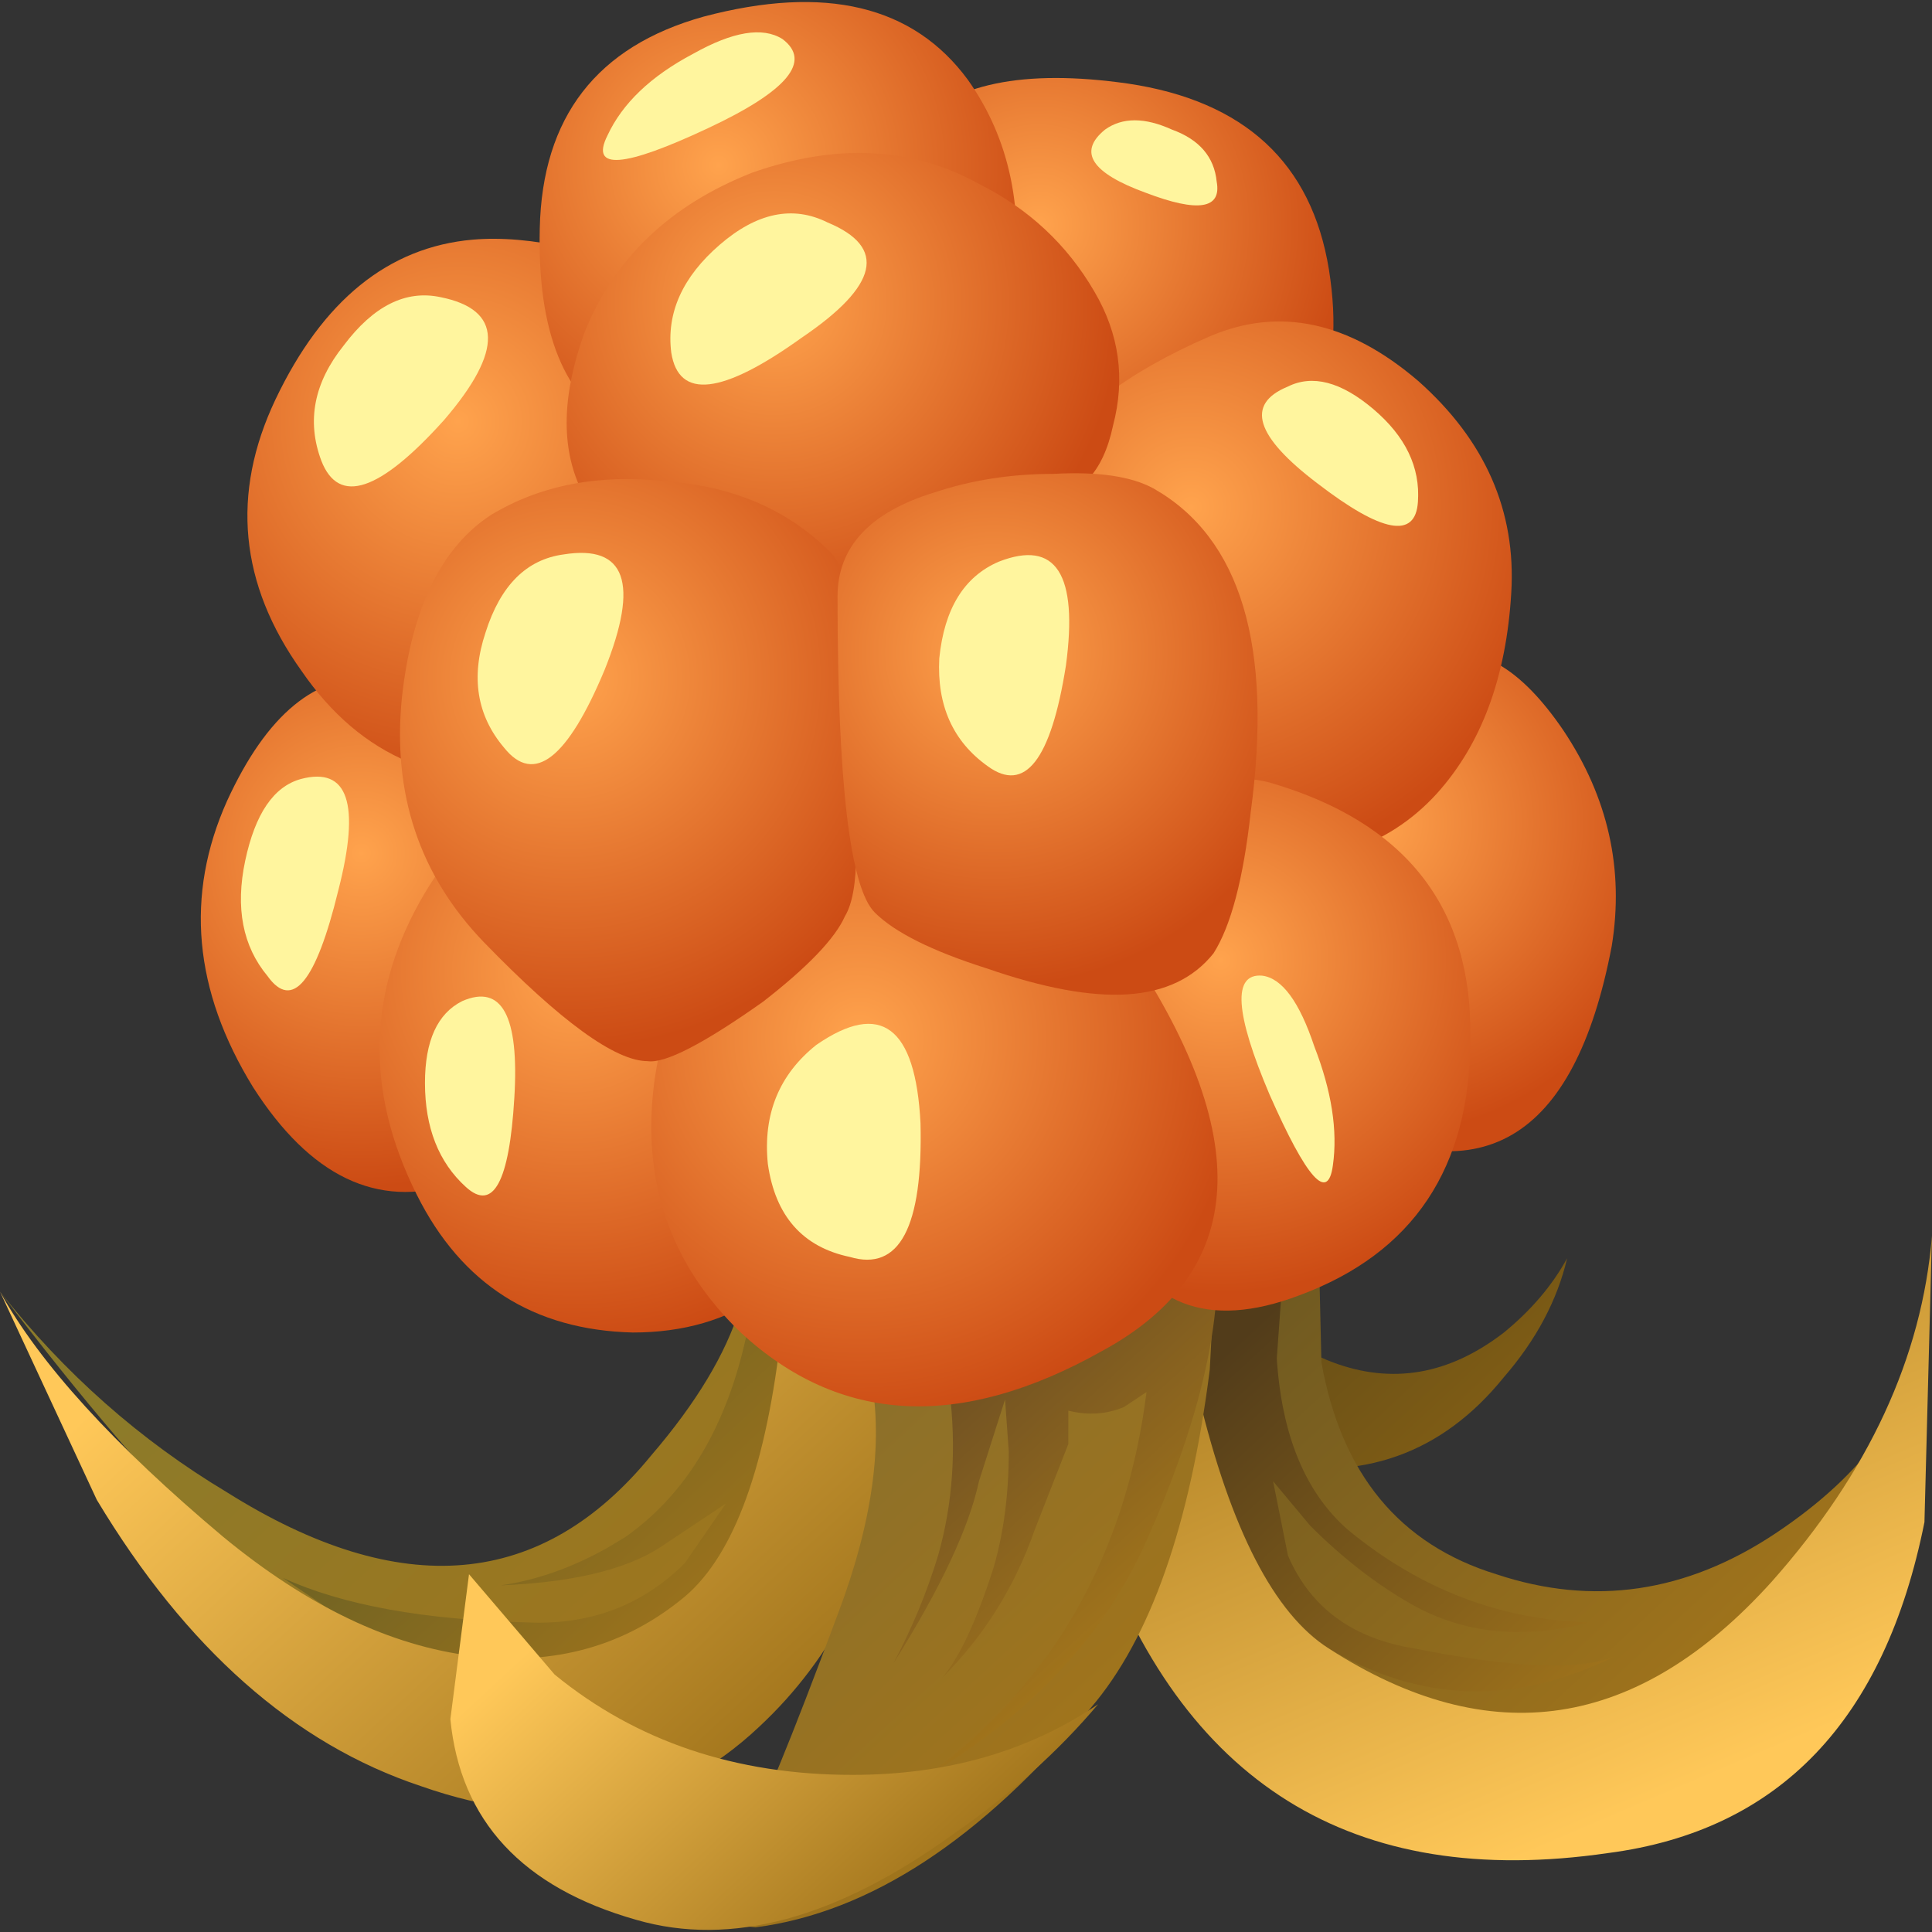 <?xml version="1.0" encoding="UTF-8" standalone="no"?>
<!-- Generator: Adobe Illustrator 15.1.0, SVG Export Plug-In . SVG Version: 6.00 Build 0)  -->

<svg
   xmlns:dc="http://purl.org/dc/elements/1.1/"
   xmlns:cc="http://creativecommons.org/ns#"
   xmlns:rdf="http://www.w3.org/1999/02/22-rdf-syntax-ns#"
   xmlns:svg="http://www.w3.org/2000/svg"
   xmlns="http://www.w3.org/2000/svg"
   xmlns:xlink="http://www.w3.org/1999/xlink"
   xmlns:sodipodi="http://sodipodi.sourceforge.net/DTD/sodipodi-0.dtd"
   xmlns:inkscape="http://www.inkscape.org/namespaces/inkscape"
   version="1.1"
   id="flash0.ai"
   x="0px"
   y="0px"
   width="256"
   height="256"
   viewBox="0 0 256 256"
   xml:space="preserve"
   sodipodi:docname="cloudberry.svg"
   inkscape:version="0.92.4 (5da689c313, 2019-01-14)"
   inkscape:export-filename="C:\Users\antum\Development\game-resources\icon\CC0\food\individual\Glitch\32x32\cloudberry.png"
   inkscape:export-xdpi="9"
   inkscape:export-ydpi="9"><rect x="0" y="0" width="256" height="256" fill="#333333" stroke="none"/><title
   id="title1038">Cloudberry</title><defs
   id="defs229" /><sodipodi:namedview
   pagecolor="#ffffff"
   bordercolor="#666666"
   borderopacity="1"
   objecttolerance="10"
   gridtolerance="10"
   guidetolerance="10"
   inkscape:pageopacity="0"
   inkscape:pageshadow="2"
   inkscape:window-width="1920"
   inkscape:window-height="1025"
   id="namedview227"
   showgrid="false"
   inkscape:zoom="0.92709556"
   inkscape:cx="-198.98013"
   inkscape:cy="-78.611277"
   inkscape:window-x="-8"
   inkscape:window-y="-8"
   inkscape:window-maximized="1"
   inkscape:current-layer="flash0.ai"
   fit-margin-top="0"
   fit-margin-left="0"
   fit-margin-right="0"
   fit-margin-bottom="0" />
<symbol
   id="flash0.ai_x5F_3_x2F_Layer_8_copy_x2F__x3C_Path_x3E_"
   viewBox="-0.027 -2.779 1.249 2.781"
   transform="translate(124.585,68.158)">
	<g
   id="Layer_1_12_">
		<path
   style="clip-rule:evenodd;fill:#fff59e;fill-rule:evenodd"
   d="m 0.35,-1.6 c -0.467,1.1 -0.5,1.633 -0.1,1.6 0.267,-0.033 0.5,-0.35 0.7,-0.95 0.233,-0.6 0.316,-1.133 0.25,-1.6 -0.067,-0.5 -0.35,-0.183 -0.85,0.95 z"
   id="path2"
   inkscape:connector-curvature="0" />
	</g>
</symbol>
<symbol
   id="flash0.ai_x5F_3_x2F_Layer_8_copy_x2F__x3C_Path_x3E__x5F_1"
   viewBox="-0.044 -1.971 2.097 1.95"
   transform="translate(124.585,68.158)">
	<g
   id="Layer_1_11_">
		<path
   style="clip-rule:evenodd;fill:#fff59e;fill-rule:evenodd"
   d="m 0.7,-1.4 c -0.833,0.633 -0.967,1.066 -0.4,1.3 0.333,0.167 0.717,0.067 1.15,-0.3 0.433,-0.367 0.633,-0.783 0.6,-1.25 C 2.017,-2.15 1.567,-2.067 0.7,-1.4 Z"
   id="path6"
   inkscape:connector-curvature="0" />
	</g>
</symbol>
<symbol
   id="flash0.ai_x5F_3_x2F_Layer_8_copy_x2F__x3C_Path_x3E__x5F_10"
   viewBox="-0.006 -2.87 1.957 2.841"
   transform="translate(124.585,68.158)">
	<g
   id="Layer_1_2_">
		<path
   style="clip-rule:evenodd;fill:#fff59e;fill-rule:evenodd"
   d="M 1.15,-0.05 C 1.983,0.083 2.167,-0.433 1.7,-1.6 1.2,-2.8 0.75,-3.15 0.35,-2.65 -0.017,-2.217 -0.1,-1.7 0.1,-1.1 c 0.2,0.633 0.55,0.983 1.05,1.05 z"
   id="path10"
   inkscape:connector-curvature="0" />
	</g>
</symbol>
<symbol
   id="flash0.ai_x5F_3_x2F_Layer_8_copy_x2F__x3C_Path_x3E__x5F_2"
   viewBox="-0.033 -1.168 1.692 1.143"
   transform="translate(124.585,68.158)">
	<g
   id="Layer_1_10_">
		<path
   style="clip-rule:evenodd;fill:#fff59e;fill-rule:evenodd"
   d="m 0.7,-1 c -0.733,0.267 -0.917,0.55 -0.55,0.85 0.233,0.167 0.533,0.167 0.9,0 0.367,-0.133 0.567,-0.367 0.6,-0.7 C 1.717,-1.217 1.4,-1.267 0.7,-1 Z"
   id="path14"
   inkscape:connector-curvature="0" />
	</g>
</symbol>
<symbol
   id="flash0.ai_x5F_3_x2F_Layer_8_copy_x2F__x3C_Path_x3E__x5F_3"
   viewBox="-0.012 -3.138 2.064 3.172"
   transform="translate(124.585,68.158)">
	<g
   id="Layer_1_9_">
		<path
   style="clip-rule:evenodd;fill:#fff59e;fill-rule:evenodd"
   d="m 2.05,-1.3 c 0.034,-1.4 -0.283,-2 -0.95,-1.8 -0.633,0.133 -1,0.55 -1.1,1.25 -0.067,0.667 0.15,1.2 0.65,1.6 0.867,0.6 1.333,0.25 1.4,-1.05 z"
   id="path18"
   inkscape:connector-curvature="0" />
	</g>
</symbol>
<symbol
   id="flash0.ai_x5F_3_x2F_Layer_8_copy_x2F__x3C_Path_x3E__x5F_4"
   viewBox="0 -2.664 1.211 2.675"
   transform="translate(124.585,68.158)">
	<g
   id="Layer_1_8_">
		<path
   style="clip-rule:evenodd;fill:#fff59e;fill-rule:evenodd"
   d="M 1.2,-1.35 C 1.133,-2.483 0.916,-2.883 0.55,-2.55 0.183,-2.217 0,-1.75 0,-1.15 c 0,0.566 0.167,0.933 0.5,1.1 0.533,0.233 0.767,-0.2 0.7,-1.3 z"
   id="path22"
   inkscape:connector-curvature="0" />
	</g>
</symbol>
<symbol
   id="flash0.ai_x5F_3_x2F_Layer_8_copy_x2F__x3C_Path_x3E__x5F_5"
   viewBox="-0.003 -2.923 1.748 2.961"
   transform="translate(124.585,68.158)">
	<g
   id="Layer_1_7_">
		<path
   style="clip-rule:evenodd;fill:#fff59e;fill-rule:evenodd"
   d="M 1.7,-1.45 C 1.5,-2.717 1.15,-3.167 0.65,-2.8 0.183,-2.467 -0.033,-1.983 0,-1.35 c 0.067,0.667 0.333,1.1 0.8,1.3 0.767,0.3 1.067,-0.167 0.9,-1.4 z"
   id="path26"
   inkscape:connector-curvature="0" />
	</g>
</symbol>
<symbol
   id="flash0.ai_x5F_3_x2F_Layer_8_copy_x2F__x3C_Path_x3E__x5F_6"
   viewBox="-0.012 -2.28 2.635 2.302"
   transform="translate(124.585,68.158)">
	<g
   id="Layer_1_6_">
		<path
   style="clip-rule:evenodd;fill:#fff59e;fill-rule:evenodd"
   d="M 2.1,-0.1 C 2.9,-0.433 2.783,-0.95 1.75,-1.65 0.683,-2.417 0.1,-2.483 0,-1.85 c -0.067,0.533 0.15,1.017 0.65,1.45 0.5,0.433 0.983,0.533 1.45,0.3 z"
   id="path30"
   inkscape:connector-curvature="0" />
	</g>
</symbol>
<symbol
   id="flash0.ai_x5F_3_x2F_Layer_8_copy_x2F__x3C_Path_x3E__x5F_7"
   viewBox="-0.01 -1.727 2.573 1.716"
   transform="translate(124.585,68.158)">
	<g
   id="Layer_1_5_">
		<path
   style="clip-rule:evenodd;fill:#fff59e;fill-rule:evenodd"
   d="m 2.4,-0.1 c 0.4,-0.3 0.067,-0.7 -1,-1.2 -1.133,-0.533 -1.583,-0.567 -1.35,-0.1 0.2,0.433 0.583,0.8 1.15,1.1 0.533,0.3 0.933,0.367 1.2,0.2 z"
   id="path34"
   inkscape:connector-curvature="0" />
	</g>
</symbol>
<symbol
   id="flash0.ai_x5F_3_x2F_Layer_8_copy_x2F__x3C_Path_x3E__x5F_8"
   viewBox="-0.007 -2.892 1.452 2.874"
   transform="translate(124.585,68.158)">
	<g
   id="Layer_1_4_">
		<path
   style="clip-rule:evenodd;fill:#fff59e;fill-rule:evenodd"
   d="M 0.8,-0.05 C 1.433,0.117 1.6,-0.383 1.3,-1.55 1,-2.783 0.683,-3.167 0.35,-2.7 c -0.333,0.4 -0.434,0.917 -0.3,1.55 0.134,0.633 0.383,1 0.75,1.1 z"
   id="path38"
   inkscape:connector-curvature="0" />
	</g>
</symbol>
<symbol
   id="flash0.ai_x5F_3_x2F_Layer_8_copy_x2F__x3C_Path_x3E__x5F_9"
   viewBox="0 -2.545 2.338 2.568"
   transform="translate(124.585,68.158)">
	<g
   id="Layer_1_3_">
		<path
   style="clip-rule:evenodd;fill:#fff59e;fill-rule:evenodd"
   d="M 1.7,0 C 2.533,-0.167 2.55,-0.717 1.75,-1.65 0.883,-2.617 0.333,-2.8 0.1,-2.2 -0.1,-1.667 0,-1.15 0.4,-0.65 0.8,-0.117 1.233,0.1 1.7,0 Z"
   id="path42"
   inkscape:connector-curvature="0" />
	</g>
</symbol>

<g
   id="g224"
   transform="matrix(6.399,0,0,6.399,-15.998,-18.963)">
	
		<linearGradient
   id="SVGID_1_"
   gradientUnits="userSpaceOnUse"
   x1="22.372"
   y1="-1.345"
   x2="27.626"
   y2="-1.345"
   gradientTransform="matrix(1.049,1.128,-1.13,1.048,2.5,2.998)">
		<stop
   offset="0"
   style="stop-color:#524218"
   id="stop48" />
		<stop
   offset="1"
   style="stop-color:#805D15"
   id="stop50" />
	</linearGradient>
	<path
   style="clip-rule:evenodd;fill:url(#SVGID_1_);fill-rule:evenodd"
   d="m 26.086,29.479 -0.308,-3.387 2.004,-0.616 v 2.386 c 0.309,1.745 1.079,2.849 2.313,3.31 1.233,0.463 2.415,0.258 3.546,-0.615 0.565,-0.462 1.002,-0.975 1.31,-1.539 -0.205,0.872 -0.642,1.693 -1.31,2.463 -1.285,1.591 -2.955,2.181 -5.011,1.771 -1.284,-0.258 -2.132,-1.515 -2.544,-3.773 z"
   id="path53"
   inkscape:connector-curvature="0" />
	
		<linearGradient
   id="SVGID_2_"
   gradientUnits="userSpaceOnUse"
   x1="24.455"
   y1="-1.43"
   x2="32.327"
   y2="-1.43"
   gradientTransform="matrix(1.048,1.129,-1.131,1.046,2.501,3)">
		<stop
   offset="0"
   style="stop-color:#705A21"
   id="stop55" />
		<stop
   offset="1"
   style="stop-color:#A1741B"
   id="stop57" />
	</linearGradient>
	<path
   style="clip-rule:evenodd;fill:url(#SVGID_2_);fill-rule:evenodd"
   d="m 41.425,32.712 c -0.359,1.181 -1.054,2.283 -2.08,3.311 -2.107,2.155 -4.831,2.949 -8.171,2.386 -2.106,-0.359 -3.494,-2.104 -4.163,-5.234 l -0.462,-4.541 3.237,-0.771 0.077,3.31 c 0.411,2.31 1.618,3.772 3.623,4.389 2.004,0.667 3.932,0.385 5.78,-0.847 0.926,-0.617 1.646,-1.284 2.159,-2.003 z"
   id="path60"
   inkscape:connector-curvature="0" />
	
		<linearGradient
   id="SVGID_3_"
   gradientUnits="userSpaceOnUse"
   x1="24.51"
   y1="0.44"
   x2="31.356"
   y2="0.44"
   gradientTransform="matrix(1.047,1.13,-1.131,1.046,2.5,3)">
		<stop
   offset="0"
   style="stop-color:#523C1A"
   id="stop62" />
		<stop
   offset="1"
   style="stop-color:#A1741B"
   id="stop64" />
	</linearGradient>
	<path
   style="clip-rule:evenodd;fill:url(#SVGID_3_);fill-rule:evenodd"
   d="m 29.093,28.94 -0.154,2.155 c 0.103,1.591 0.591,2.771 1.465,3.54 1.49,1.232 3.16,1.874 5.01,1.925 -1.387,0.359 -2.621,0.231 -3.699,-0.385 -0.72,-0.41 -1.414,-0.949 -2.082,-1.616 l -0.771,-0.924 0.308,1.539 c 0.463,1.078 1.337,1.72 2.621,1.925 2.056,0.41 3.443,0.462 4.163,0.154 -2.056,1.025 -4.034,0.975 -5.936,-0.154 -1.285,-0.77 -2.287,-2.052 -3.007,-3.849 -0.616,-1.54 -0.847,-2.72 -0.692,-3.541 0.051,-0.513 0.538,-0.795 1.464,-0.847 0.462,0.001 0.899,0.028 1.31,0.078 z"
   id="path67"
   inkscape:connector-curvature="0" />
	
		<linearGradient
   id="SVGID_4_"
   gradientUnits="userSpaceOnUse"
   x1="22.631"
   y1="24.023"
   x2="18.856"
   y2="15.198"
   gradientTransform="matrix(1.542,0,0,1.54,2.5,3)">
		<stop
   offset="0"
   style="stop-color:#FFC859"
   id="stop69" />
		<stop
   offset="1"
   style="stop-color:#A1741B"
   id="stop71" />
	</linearGradient>
	<path
   style="clip-rule:evenodd;fill:url(#SVGID_4_);fill-rule:evenodd"
   d="m 42.505,28.556 -0.155,5.927 c -0.822,4.104 -3.005,6.389 -6.551,6.852 -5.293,0.77 -8.839,-1.438 -10.637,-6.62 -0.515,-1.591 -0.669,-3.208 -0.463,-4.85 l 0.385,-2.002 1.542,0.154 0.694,3.849 c 0.667,2.771 1.566,4.516 2.697,5.234 3.34,2.155 6.397,1.693 9.172,-1.386 2.004,-2.258 3.11,-4.644 3.316,-7.158 z"
   id="path74"
   inkscape:connector-curvature="0" />
	
		<linearGradient
   id="SVGID_5_"
   gradientUnits="userSpaceOnUse"
   x1="14.599"
   y1="7.255"
   x2="23.921"
   y2="7.255"
   gradientTransform="matrix(1.05,1.127,-1.129,1.049,2.499,3)">
		<stop
   offset="0"
   style="stop-color:#8C7B2A"
   id="stop76" />
		<stop
   offset="1"
   style="stop-color:#A1741B"
   id="stop78" />
	</linearGradient>
	<path
   style="clip-rule:evenodd;fill:url(#SVGID_5_);fill-rule:evenodd"
   d="m 16.297,25.631 4.008,2.078 c -0.308,4.105 -0.848,6.851 -1.619,8.236 -0.822,1.334 -1.387,2.334 -1.696,3.001 -1.696,0.565 -3.7,0.283 -6.012,-0.847 C 8.667,36.92 5.84,34.124 2.5,29.71 c 1.336,1.694 2.903,3.079 4.702,4.156 3.597,2.259 6.526,2.002 8.787,-0.77 1.851,-2.155 2.441,-4.054 1.773,-5.695 z"
   id="path81"
   inkscape:connector-curvature="0" />
	
		<linearGradient
   id="SVGID_6_"
   gradientUnits="userSpaceOnUse"
   x1="18.142"
   y1="7.682"
   x2="22.794"
   y2="7.682"
   gradientTransform="matrix(1.052,1.125,-1.127,1.051,2.501,3.001)">
		<stop
   offset="0"
   style="stop-color:#706323"
   id="stop83" />
		<stop
   offset="1"
   style="stop-color:#A1741B"
   id="stop85" />
	</linearGradient>
	<path
   style="clip-rule:evenodd;fill:url(#SVGID_6_);fill-rule:evenodd"
   d="M 10.285,36.945 8.358,35.637 c 1.233,0.564 2.93,0.872 5.087,0.923 1.284,0.052 2.364,-0.358 3.238,-1.231 l 0.848,-1.231 -1.388,0.924 c -0.719,0.454 -1.811,0.71 -3.276,0.77 0.737,-0.106 1.47,-0.363 2.197,-0.77 l 0.385,-0.231 c 1.387,-0.975 2.261,-2.565 2.621,-4.772 0.257,-0.308 0.488,-0.538 0.693,-0.692 0.463,-0.359 0.694,-0.128 0.694,0.692 0,1.334 -0.282,2.746 -0.848,4.233 -0.72,1.951 -1.721,3.233 -3.006,3.849 -1.232,0.564 -3.006,0.178 -5.318,-1.156 z"
   id="path88"
   inkscape:connector-curvature="0" />
	
		<linearGradient
   id="SVGID_7_"
   gradientUnits="userSpaceOnUse"
   x1="14.727"
   y1="7.391"
   x2="24.403"
   y2="7.391"
   gradientTransform="matrix(1.048,1.129,-1.131,1.046,2.499,3.001)">
		<stop
   offset="0"
   style="stop-color:#FFC859"
   id="stop90" />
		<stop
   offset="1"
   style="stop-color:#A1741B"
   id="stop92" />
	</linearGradient>
	<path
   style="clip-rule:evenodd;fill:url(#SVGID_7_);fill-rule:evenodd"
   d="M 11.21,39.947 C 8.59,39.076 6.354,37.099 4.504,34.02 L 2.5,29.71 c 0.822,1.488 2.364,3.182 4.625,5.08 1.747,1.438 3.468,2.259 5.164,2.464 1.696,0.205 3.16,-0.205 4.394,-1.231 1.027,-0.873 1.695,-2.721 2.003,-5.542 l 0.077,-4.003 1.465,-0.309 0.694,1.925 c 0.462,1.591 0.539,3.207 0.231,4.85 -0.411,2.411 -1.387,4.336 -2.929,5.773 -1.901,1.795 -4.239,2.207 -7.014,1.23 z"
   id="path95"
   inkscape:connector-curvature="0" />
	
		<linearGradient
   id="SVGID_8_"
   gradientUnits="userSpaceOnUse"
   x1="21.706"
   y1="4.957"
   x2="27.154"
   y2="4.957"
   gradientTransform="matrix(1.047,1.13,-1.132,1.045,2.5,3.001)">
		<stop
   offset="0"
   style="stop-color:#8C702A"
   id="stop97" />
		<stop
   offset="1"
   style="stop-color:#A1741B"
   id="stop99" />
	</linearGradient>
	<path
   style="clip-rule:evenodd;fill:url(#SVGID_8_);fill-rule:evenodd"
   d="m 27.782,26.938 -0.231,4.388 c -0.411,3.233 -1.232,5.568 -2.467,7.006 -2.261,2.719 -4.573,4.233 -6.937,4.541 l -2.929,-0.308 c 1.49,-0.668 2.441,-1.284 2.852,-1.848 0.206,-0.258 0.796,-1.693 1.772,-4.311 0.72,-1.898 0.951,-3.541 0.694,-4.927 l -0.54,-1.463 z"
   id="path102"
   inkscape:connector-curvature="0" />
	
		<linearGradient
   id="SVGID_9_"
   gradientUnits="userSpaceOnUse"
   x1="22.295"
   y1="3.372"
   x2="26.276"
   y2="3.372"
   gradientTransform="matrix(1.046,1.131,-1.133,1.044,2.5,3.001)">
		<stop
   offset="0"
   style="stop-color:#705123"
   id="stop104" />
		<stop
   offset="1"
   style="stop-color:#A1741B"
   id="stop106" />
	</linearGradient>
	<path
   style="clip-rule:evenodd;fill:url(#SVGID_9_);fill-rule:evenodd"
   d="m 25.778,32.097 c -0.36,0.153 -0.745,0.179 -1.156,0.077 v 0.692 l -0.694,1.77 c -0.411,1.182 -1.053,2.207 -1.927,3.079 0.359,-0.41 0.72,-1.18 1.079,-2.309 0.206,-0.718 0.309,-1.514 0.309,-2.386 l -0.077,-1.078 -0.54,1.693 C 22.565,34.6 21.975,35.857 21,37.407 c 0.384,-0.723 0.693,-1.467 0.925,-2.233 0.308,-1.077 0.385,-2.231 0.231,-3.464 l -0.385,-1.462 5.935,-1.231 c 0.052,1.59 -0.437,3.541 -1.465,5.851 -0.918,2.063 -2.55,3.755 -4.894,5.079 1.039,-0.637 2.002,-1.561 2.89,-2.771 1.079,-1.539 1.747,-3.336 2.004,-5.388 z"
   id="path109"
   inkscape:connector-curvature="0" />
	
		<linearGradient
   id="SVGID_10_"
   gradientUnits="userSpaceOnUse"
   x1="21.073"
   y1="8.325"
   x2="27.176"
   y2="8.325"
   gradientTransform="matrix(1.048,1.129,-1.13,1.047,2.499,2.999)">
		<stop
   offset="0"
   style="stop-color:#FFC859"
   id="stop111" />
		<stop
   offset="1"
   style="stop-color:#A1741B"
   id="stop113" />
	</linearGradient>
	<path
   style="clip-rule:evenodd;fill:url(#SVGID_10_);fill-rule:evenodd"
   d="m 12.212,35.561 1.773,2.078 c 1.695,1.386 3.75,2.077 6.166,2.077 1.953,0 3.648,-0.486 5.087,-1.462 -0.821,0.976 -1.823,1.873 -3.006,2.695 -2.415,1.744 -4.599,2.335 -6.552,1.77 -2.363,-0.668 -3.648,-2.053 -3.854,-4.157 z"
   id="path116"
   inkscape:connector-curvature="0" />
	
		<radialGradient
   id="SVGID_11_"
   cx="12.323"
   cy="1.662"
   r="4.489"
   gradientTransform="matrix(0.786,1.325,1.326,-0.784,-1.909,5.608)"
   gradientUnits="userSpaceOnUse">
		<stop
   offset="0"
   style="stop-color:#FFA34D"
   id="stop118" />
		<stop
   offset="1"
   style="stop-color:#CC4B14"
   id="stop120" />
	</radialGradient>
	<path
   style="clip-rule:evenodd;fill:url(#SVGID_11_);fill-rule:evenodd"
   d="m 10.285,17.009 c 2.107,0.154 3.623,1.386 4.548,3.695 0.925,2.104 0.976,3.593 0.154,4.465 C 13.959,26.4 12.931,27.17 11.904,27.478 10.311,27.992 8.923,27.324 7.741,25.477 6.508,23.475 6.328,21.5 7.201,19.55 8.024,17.754 9.052,16.907 10.285,17.009 Z"
   id="path123"
   inkscape:connector-curvature="0" />
	
		<radialGradient
   id="SVGID_12_"
   cx="18.901"
   cy="-10.169"
   r="4.232"
   gradientTransform="matrix(0.788,1.323,1.325,-0.787,29.449,-13.001)"
   gradientUnits="userSpaceOnUse">
		<stop
   offset="0"
   style="stop-color:#FFA34D"
   id="stop125" />
		<stop
   offset="1"
   style="stop-color:#CC4B14"
   id="stop127" />
	</radialGradient>
	<path
   style="clip-rule:evenodd;fill:url(#SVGID_12_);fill-rule:evenodd"
   d="m 32.253,16.547 c 0.873,-0.256 1.747,0.257 2.62,1.54 0.926,1.386 1.26,2.874 1.002,4.465 -0.771,4.054 -2.749,5.209 -5.935,3.464 -1.799,-1.026 -2.415,-2.721 -1.85,-5.081 0.566,-2.36 1.953,-3.823 4.163,-4.388 z"
   id="path130"
   inkscape:connector-curvature="0" />
	
		<radialGradient
   id="SVGID_13_"
   cx="9.718"
   cy="-10.449"
   r="4.176"
   gradientTransform="matrix(0.789,1.323,1.324,-0.788,30.176,-13.468)"
   gradientUnits="userSpaceOnUse">
		<stop
   offset="0"
   style="stop-color:#FFA34D"
   id="stop132" />
		<stop
   offset="1"
   style="stop-color:#CC4B14"
   id="stop134" />
	</radialGradient>
	<path
   style="clip-rule:evenodd;fill:url(#SVGID_13_);fill-rule:evenodd"
   d="m 21.385,5.618 c 0.821,-0.924 2.313,-1.232 4.471,-0.924 2.415,0.359 3.803,1.642 4.162,3.849 0.359,2.258 -0.309,3.72 -2.005,4.388 -1.387,0.564 -2.954,0.513 -4.701,-0.154 C 21.925,12.264 21.025,11.212 20.614,9.621 20.151,7.978 20.408,6.644 21.385,5.618 Z"
   id="path137"
   inkscape:connector-curvature="0" />
	
		<radialGradient
   id="SVGID_14_"
   cx="7.996"
   cy="-2.41"
   r="5.173"
   gradientTransform="matrix(0.786,1.324,1.326,-0.785,8.892,-0.783)"
   gradientUnits="userSpaceOnUse">
		<stop
   offset="0"
   style="stop-color:#FFA34D"
   id="stop139" />
		<stop
   offset="1"
   style="stop-color:#CC4B14"
   id="stop141" />
	</radialGradient>
	<path
   style="clip-rule:evenodd;fill:url(#SVGID_14_);fill-rule:evenodd"
   d="m 16.76,8.927 c 2.313,0.975 3.006,2.822 2.081,5.542 -0.925,2.667 -2.57,4.182 -4.933,4.541 C 11.699,19.369 9.977,18.651 8.743,16.855 7.459,15.059 7.279,13.186 8.204,11.236 9.181,9.183 10.542,8.08 12.289,7.926 13.471,7.824 14.961,8.157 16.76,8.927 Z"
   id="path144"
   inkscape:connector-curvature="0" />
	
		<radialGradient
   id="SVGID_15_"
   cx="6.811"
   cy="-7.182"
   r="4.489"
   gradientTransform="matrix(0.786,1.325,1.326,-0.784,21.552,-8.268)"
   gradientUnits="userSpaceOnUse">
		<stop
   offset="0"
   style="stop-color:#FFA34D"
   id="stop146" />
		<stop
   offset="1"
   style="stop-color:#CC4B14"
   id="stop148" />
	</radialGradient>
	<path
   style="clip-rule:evenodd;fill:url(#SVGID_15_);fill-rule:evenodd"
   d="m 15.373,11.852 c -1.182,-0.616 -1.747,-2.001 -1.696,-4.157 0.051,-2.31 1.182,-3.771 3.392,-4.387 2.518,-0.667 4.342,-0.231 5.473,1.308 0.874,1.232 1.182,2.72 0.925,4.465 -0.154,1.488 -0.95,2.591 -2.39,3.31 -1.696,0.77 -3.598,0.59 -5.704,-0.539 z"
   id="path151"
   inkscape:connector-curvature="0" />
	
		<radialGradient
   id="SVGID_16_"
   cx="14.027"
   cy="-10.27"
   r="4.961"
   gradientTransform="matrix(0.789,1.323,1.325,-0.787,29.707,-13.175)"
   gradientUnits="userSpaceOnUse">
		<stop
   offset="0"
   style="stop-color:#FFA34D"
   id="stop153" />
		<stop
   offset="1"
   style="stop-color:#CC4B14"
   id="stop155" />
	</radialGradient>
	<path
   style="clip-rule:evenodd;fill:url(#SVGID_16_);fill-rule:evenodd"
   d="m 27.551,9.928 c 1.438,-0.616 2.878,-0.308 4.316,0.924 1.388,1.231 2.03,2.694 1.927,4.388 -0.103,1.745 -0.616,3.13 -1.541,4.156 -1.028,1.129 -2.467,1.59 -4.316,1.385 -2.313,-0.256 -3.803,-1.693 -4.471,-4.31 -0.72,-2.874 0.642,-5.055 4.085,-6.543 z"
   id="path158"
   inkscape:connector-curvature="0" />
	
		<radialGradient
   id="SVGID_17_"
   cx="15.152"
   cy="0.047"
   r="5.016"
   gradientTransform="matrix(0.787,1.323,1.325,-0.786,2.375,3.075)"
   gradientUnits="userSpaceOnUse">
		<stop
   offset="0"
   style="stop-color:#FFA34D"
   id="stop160" />
		<stop
   offset="1"
   style="stop-color:#CC4B14"
   id="stop162" />
	</radialGradient>
	<path
   style="clip-rule:evenodd;fill:url(#SVGID_17_);fill-rule:evenodd"
   d="m 15.989,19.396 c 2.672,0.873 4.291,1.873 4.856,3.002 0.463,1.077 0.206,2.745 -0.771,5.003 -0.874,2.104 -2.364,3.155 -4.471,3.155 -2.056,-0.051 -3.545,-1 -4.47,-2.848 -1.08,-2.155 -1.028,-4.234 0.154,-6.235 1.182,-2 2.749,-2.693 4.702,-2.077 z"
   id="path165"
   inkscape:connector-curvature="0" />
	
		<radialGradient
   id="SVGID_18_"
   cx="19.467"
   cy="-7.51"
   r="4.478"
   gradientTransform="matrix(0.787,1.323,1.325,-0.786,22.405,-8.81)"
   gradientUnits="userSpaceOnUse">
		<stop
   offset="0"
   style="stop-color:#FFA34D"
   id="stop167" />
		<stop
   offset="1"
   style="stop-color:#CC4B14"
   id="stop169" />
	</radialGradient>
	<path
   style="clip-rule:evenodd;fill:url(#SVGID_18_);fill-rule:evenodd"
   d="m 28.784,19.165 c 2.826,0.821 4.214,2.591 4.162,5.312 0,2.667 -1.182,4.438 -3.545,5.311 -1.901,0.719 -3.212,0.205 -3.932,-1.54 -0.36,-0.871 -0.616,-2.411 -0.771,-4.618 -0.103,-1.18 0.282,-2.284 1.156,-3.31 0.926,-1.027 1.903,-1.412 2.93,-1.155 z"
   id="path172"
   inkscape:connector-curvature="0" />
	
		<radialGradient
   id="SVGID_19_"
   cx="17.892"
   cy="-2.808"
   r="5.19"
   gradientTransform="matrix(0.787,1.324,1.325,-0.786,9.943,-1.415)"
   gradientUnits="userSpaceOnUse">
		<stop
   offset="0"
   style="stop-color:#FFA34D"
   id="stop174" />
		<stop
   offset="1"
   style="stop-color:#CC4B14"
   id="stop176" />
	</radialGradient>
	<path
   style="clip-rule:evenodd;fill:url(#SVGID_19_);fill-rule:evenodd"
   d="m 25.778,22.475 c 2.724,4.003 2.569,6.825 -0.463,8.467 -2.929,1.643 -5.421,1.514 -7.476,-0.385 -1.491,-1.437 -2.082,-3.207 -1.773,-5.311 0.309,-1.951 1.13,-3.208 2.466,-3.772 3.392,-1.386 5.807,-1.052 7.246,1.001 z"
   id="path179"
   inkscape:connector-curvature="0" />
	
		<radialGradient
   id="SVGID_20_"
   cx="8.792"
   cy="-6.875"
   r="4.652"
   gradientTransform="matrix(0.787,1.324,1.325,-0.786,20.727,-7.805)"
   gradientUnits="userSpaceOnUse">
		<stop
   offset="0"
   style="stop-color:#FFA34D"
   id="stop181" />
		<stop
   offset="1"
   style="stop-color:#CC4B14"
   id="stop183" />
	</radialGradient>
	<path
   style="clip-rule:evenodd;fill:url(#SVGID_20_);fill-rule:evenodd"
   d="m 19.458,15.162 c -0.257,-0.154 -1.156,-0.436 -2.698,-0.846 -1.233,-0.308 -1.978,-0.719 -2.236,-1.232 -0.411,-0.872 -0.385,-1.95 0.078,-3.232 0.617,-1.54 1.773,-2.643 3.469,-3.311 1.747,-0.616 3.314,-0.538 4.701,0.231 1.028,0.513 1.825,1.257 2.391,2.232 0.513,0.873 0.642,1.796 0.385,2.771 -0.205,0.975 -0.693,1.488 -1.465,1.54 -0.616,0.051 -1.566,0.358 -2.852,0.923 z"
   id="path186"
   inkscape:connector-curvature="0" />
	
		<radialGradient
   id="SVGID_21_"
   cx="11.732"
   cy="-1.923"
   r="4.989"
   gradientTransform="matrix(0.788,1.323,1.325,-0.787,7.597,-0.026)"
   gradientUnits="userSpaceOnUse">
		<stop
   offset="0"
   style="stop-color:#FFA34D"
   id="stop188" />
		<stop
   offset="1"
   style="stop-color:#CC4B14"
   id="stop190" />
	</radialGradient>
	<path
   style="clip-rule:evenodd;fill:url(#SVGID_21_);fill-rule:evenodd"
   d="m 19.688,14.392 c 0.411,0.411 0.617,1.437 0.617,3.079 0,0.873 -0.026,1.924 -0.077,3.156 0,0.616 -0.077,1.052 -0.231,1.308 -0.205,0.462 -0.771,1.052 -1.696,1.771 -1.233,0.872 -2.03,1.283 -2.389,1.231 -0.668,0 -1.799,-0.82 -3.392,-2.463 -1.336,-1.386 -1.901,-3.079 -1.696,-5.08 0.205,-1.848 0.822,-3.104 1.85,-3.772 1.027,-0.616 2.235,-0.847 3.623,-0.692 1.388,0.102 2.518,0.59 3.391,1.462 z"
   id="path193"
   inkscape:connector-curvature="0" />
	
		<radialGradient
   id="SVGID_22_"
   cx="14.338"
   cy="-7.014"
   r="4.506"
   gradientTransform="matrix(0.787,1.324,1.326,-0.786,21.096,-8.024)"
   gradientUnits="userSpaceOnUse">
		<stop
   offset="0"
   style="stop-color:#FFA34D"
   id="stop195" />
		<stop
   offset="1"
   style="stop-color:#CC4B14"
   id="stop197" />
	</radialGradient>
	<path
   style="clip-rule:evenodd;fill:url(#SVGID_22_);fill-rule:evenodd"
   d="m 26.395,13.083 c 1.799,1.027 2.467,3.258 2.004,6.697 -0.153,1.385 -0.411,2.36 -0.771,2.925 -0.411,0.514 -1.002,0.796 -1.772,0.848 -0.771,0.051 -1.747,-0.129 -2.93,-0.539 -1.13,-0.359 -1.901,-0.745 -2.312,-1.155 -0.514,-0.514 -0.771,-2.694 -0.771,-6.543 0,-1.026 0.668,-1.745 2.004,-2.155 0.771,-0.257 1.594,-0.385 2.467,-0.385 0.924,-0.051 1.619,0.051 2.081,0.307 z"
   id="path200"
   inkscape:connector-curvature="0" />
	
		<use
   xlink:href="#flash0.ai_x5F_3_x2F_Layer_8_copy_x2F__x3C_Path_x3E__x5F_10"
   width="1.957"
   height="2.841"
   x="-0.006"
   y="-2.87"
   transform="matrix(1.542,0,0,-1.54,-179.71,119.33)"
   style="overflow:visible;opacity:0.281;enable-background:new"
   id="use202" />
	
		<use
   xlink:href="#flash0.ai_x5F_3_x2F_Layer_8_copy_x2F__x3C_Path_x3E__x5F_9"
   width="2.338"
   height="2.568"
   x="0"
   y="-2.545"
   transform="matrix(1.542,0,0,-1.54,-183.11,114.08)"
   style="overflow:visible;opacity:0.281;enable-background:new"
   id="use204" />
	
		<use
   xlink:href="#flash0.ai_x5F_3_x2F_Layer_8_copy_x2F__x3C_Path_x3E__x5F_8"
   width="1.452"
   height="2.874"
   x="-0.007"
   y="-2.892"
   transform="matrix(1.542,0,0,-1.54,-184.61,123.98)"
   style="overflow:visible;opacity:0.281;enable-background:new"
   id="use206" />
	
		<use
   xlink:href="#flash0.ai_x5F_3_x2F_Layer_8_copy_x2F__x3C_Path_x3E__x5F_7"
   width="2.573"
   height="1.716"
   x="-0.01"
   y="-1.727"
   transform="matrix(1.542,0,0,-1.54,-177.11,108.58)"
   style="overflow:visible;opacity:0.281;enable-background:new"
   id="use208" />
	
		<use
   xlink:href="#flash0.ai_x5F_3_x2F_Layer_8_copy_x2F__x3C_Path_x3E__x5F_6"
   width="2.635"
   height="2.302"
   x="-0.012"
   y="-2.28"
   transform="matrix(1.542,0,0,-1.54,-175.71,112.38)"
   style="overflow:visible;opacity:0.281;enable-background:new"
   id="use210" />
	
		<use
   xlink:href="#flash0.ai_x5F_3_x2F_Layer_8_copy_x2F__x3C_Path_x3E__x5F_5"
   width="1.748"
   height="2.961"
   x="-0.003"
   y="-2.923"
   transform="matrix(1.542,0,0,-1.54,-170.16,119.48)"
   style="overflow:visible;opacity:0.281;enable-background:new"
   id="use212" />
	
		<use
   xlink:href="#flash0.ai_x5F_3_x2F_Layer_8_copy_x2F__x3C_Path_x3E__x5F_4"
   width="1.211"
   height="2.675"
   y="-2.664"
   transform="matrix(1.542,0,0,-1.54,-180.81,128.58)"
   style="overflow:visible;opacity:0.281;enable-background:new"
   id="use214"
   x="0" />
	
		<use
   xlink:href="#flash0.ai_x5F_3_x2F_Layer_8_copy_x2F__x3C_Path_x3E__x5F_3"
   width="2.064"
   height="3.172"
   x="-0.012"
   y="-3.138"
   transform="matrix(1.542,0,0,-1.54,-173.71,129.18)"
   style="overflow:visible;opacity:0.281;enable-background:new"
   id="use216" />
	
		<use
   xlink:href="#flash0.ai_x5F_3_x2F_Layer_8_copy_x2F__x3C_Path_x3E__x5F_2"
   width="1.692"
   height="1.143"
   x="-0.033"
   y="-1.168"
   transform="matrix(1.542,0,0,-1.54,-166.96,110.38)"
   style="overflow:visible;opacity:0.281;enable-background:new"
   id="use218" />
	
		<use
   xlink:href="#flash0.ai_x5F_3_x2F_Layer_8_copy_x2F__x3C_Path_x3E__x5F_1"
   width="2.097"
   height="1.95"
   x="-0.044"
   y="-1.971"
   transform="matrix(1.542,0,0,-1.54,-163.41,115.78)"
   style="overflow:visible;opacity:0.281;enable-background:new"
   id="use220" />
	
		<use
   xlink:href="#flash0.ai_x5F_3_x2F_Layer_8_copy_x2F__x3C_Path_x3E_"
   width="1.249"
   height="2.781"
   x="-0.027"
   y="-2.779"
   transform="matrix(1.542,0,0,-1.54,-163.86,128.13)"
   style="overflow:visible;opacity:0.281;enable-background:new"
   id="use222" />
</g>
</svg>